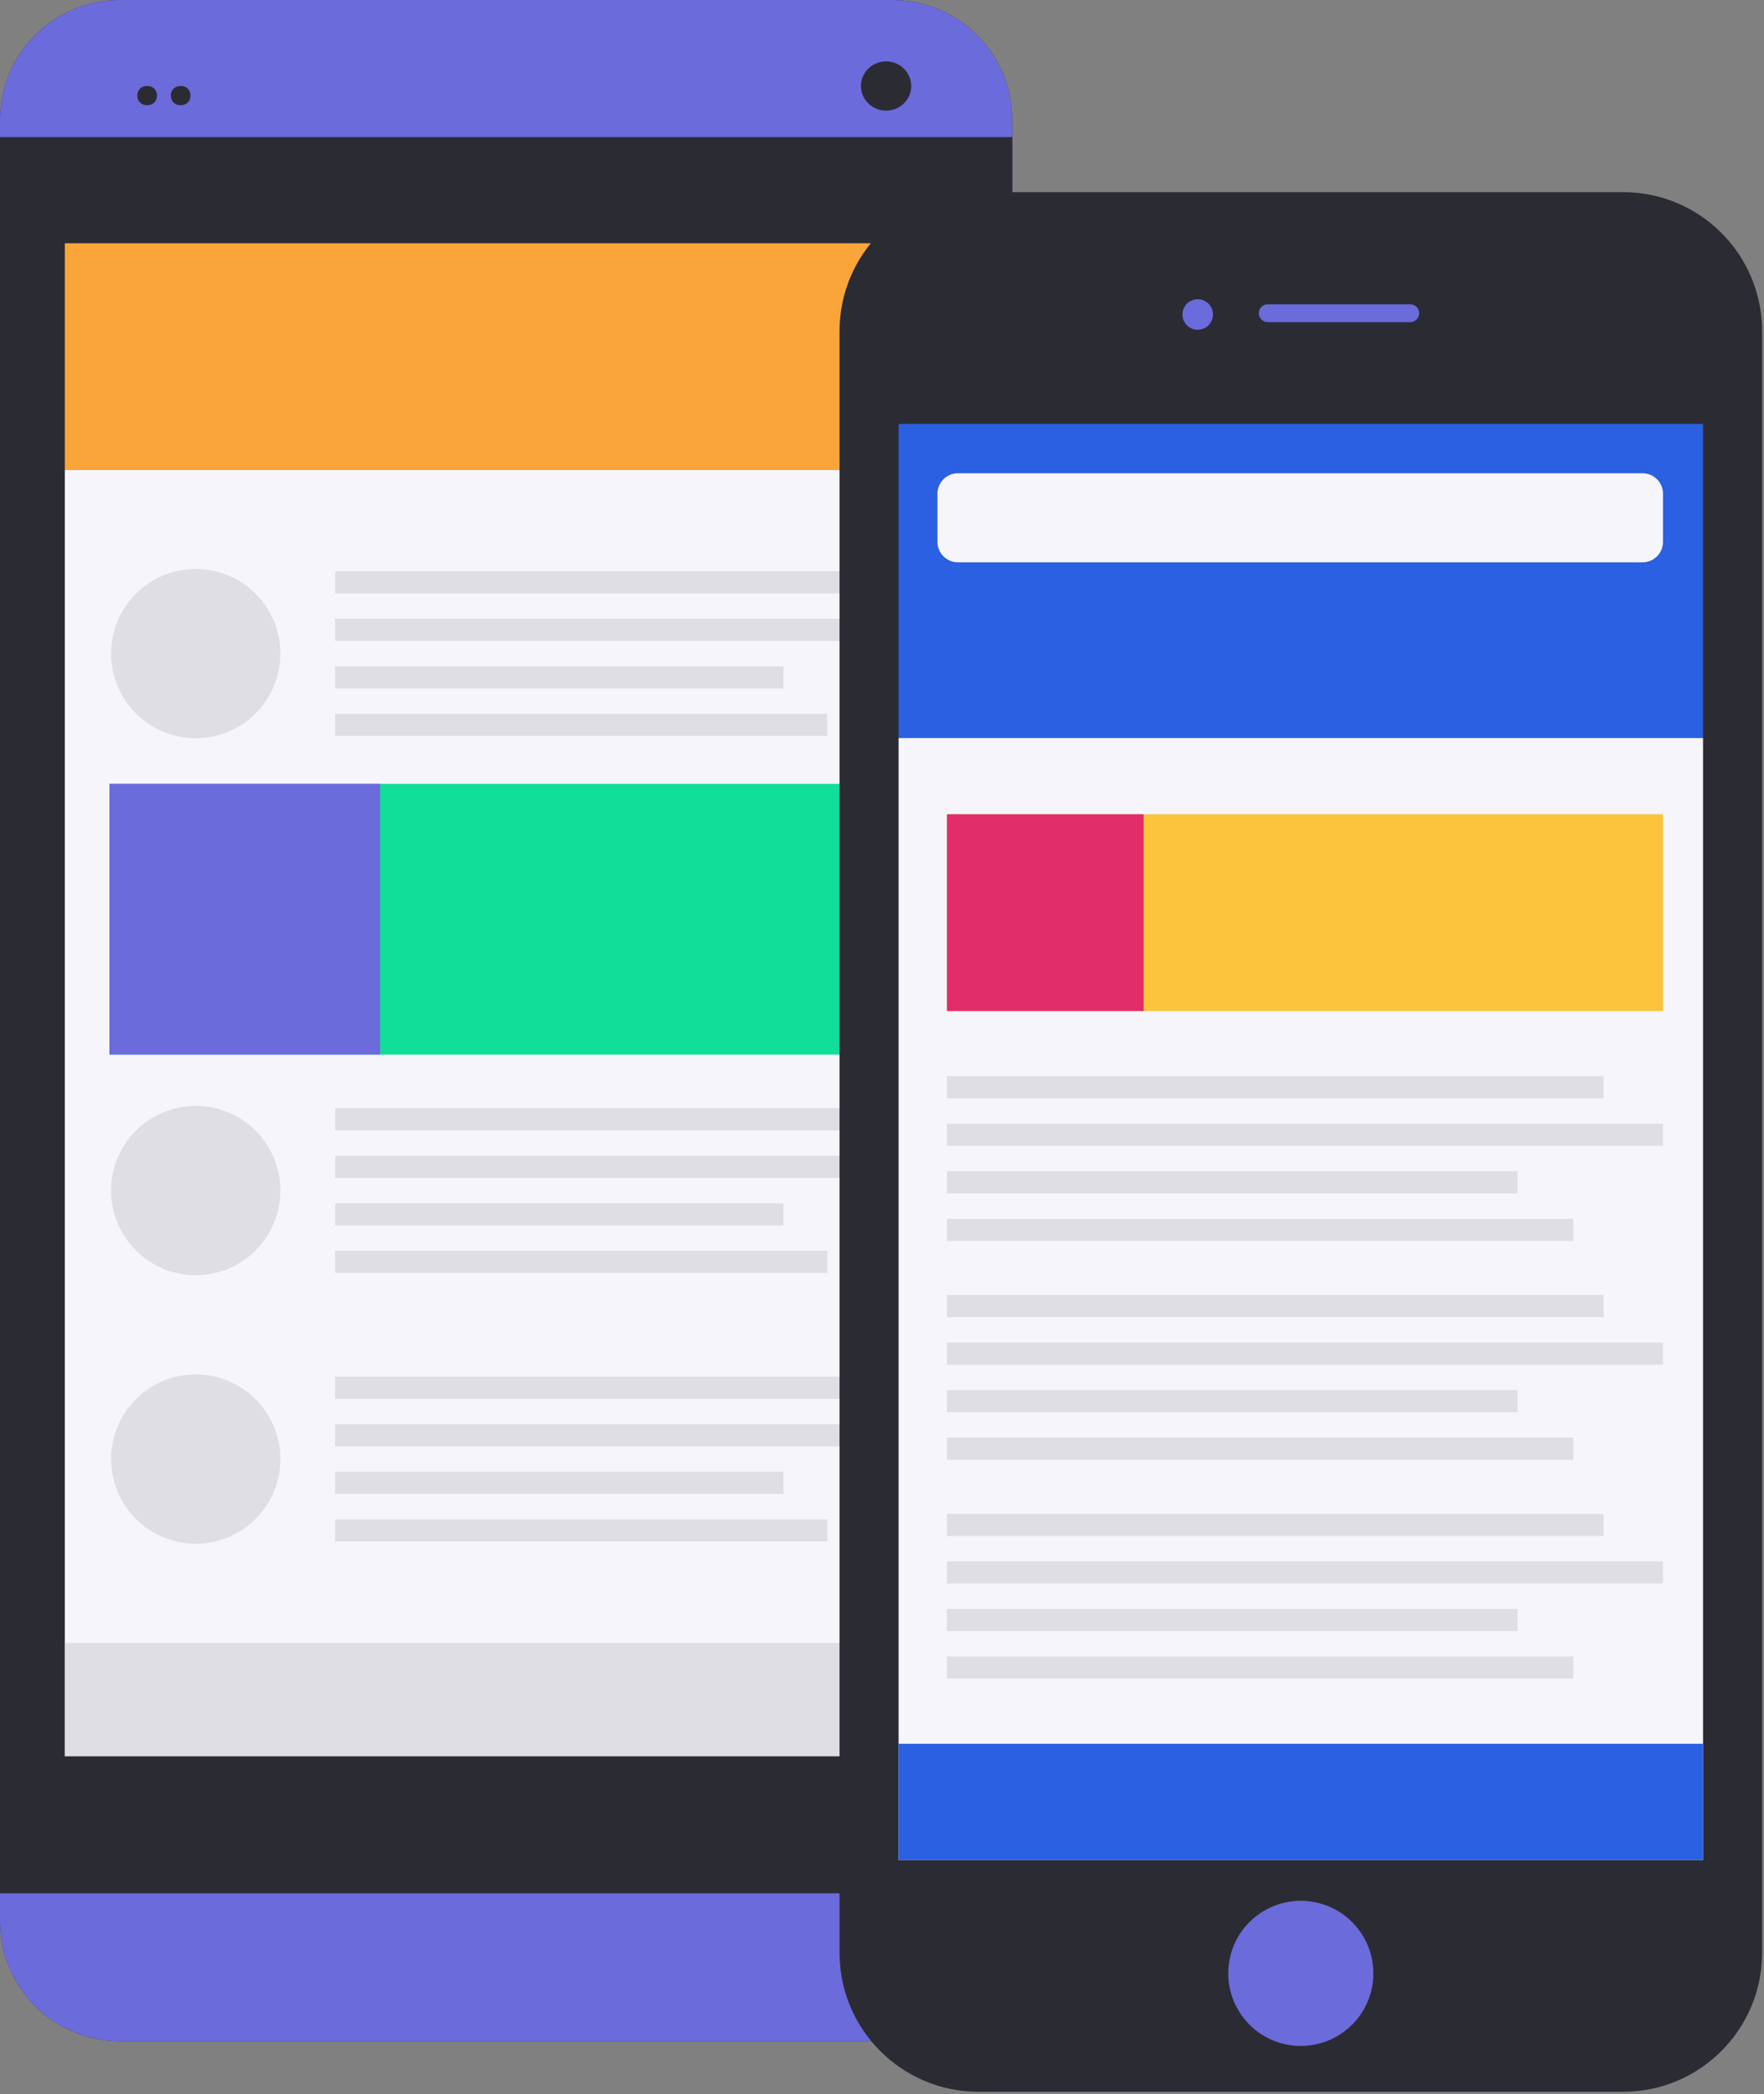<?xml version="1.0" encoding="UTF-8" standalone="no"?>
<!-- Created with Inkscape (http://www.inkscape.org/) -->

<svg
   xmlns:dc="http://purl.org/dc/elements/1.1/"
   xmlns:cc="http://creativecommons.org/ns#"
   xmlns:rdf="http://www.w3.org/1999/02/22-rdf-syntax-ns#"
   xmlns:svg="http://www.w3.org/2000/svg"
   xmlns="http://www.w3.org/2000/svg"
   xmlns:sodipodi="http://sodipodi.sourceforge.net/DTD/sodipodi-0.dtd"
   xmlns:inkscape="http://www.inkscape.org/namespaces/inkscape"
   width="155.999mm"
   height="185.143mm"
   viewBox="0 0 155.999 185.143"
   version="1.1"
   id="svg14829"
   inkscape:version="0.92.1 r15371"
   sodipodi:docname="mobile_image_s.svg">
  <rect x="0" y="0" width="155.999" height="185.143" fill="#808080" stroke="none"/>
  <defs
     id="defs14823" />
  <sodipodi:namedview
     id="base"
     pagecolor="#ffffff"
     bordercolor="#666666"
     borderopacity="1.0"
     inkscape:pageopacity="0.0"
     inkscape:pageshadow="2"
     inkscape:zoom="0.35"
     inkscape:cx="-303.7703"
     inkscape:cy="27.019627"
     inkscape:document-units="mm"
     inkscape:current-layer="layer1"
     showgrid="false"
     inkscape:window-width="1366"
     inkscape:window-height="706"
     inkscape:window-x="-8"
     inkscape:window-y="-8"
     inkscape:window-maximized="1" />
  <g
     inkscape:label="Layer 1"
     inkscape:groupmode="layer"
     id="layer1"
     transform="translate(-47.489,29.161)">
    <g
       id="mobileImage"
       transform="translate(-470.202,-801.685)"
       style="display:inline;opacity:1">
      <g
         transform="matrix(0.391,0,0,0.391,517.691,772.524)"
         id="g16386"
         style="display:inline;opacity:1">
        <g
           id="g16324">
          <path
             style="fill:#2b2b34"
             inkscape:connector-curvature="0"
             id="path16234"
             d="M 201.828,0 H 27.125 C 12.144,0 0,12.144 0,27.125 v 3.876 397.109 6.336 c 0,14.981 12.144,27.125 27.125,27.125 h 174.702 c 14.981,0 27.125,-12.145 27.125,-27.125 V 428.11 31.001 27.125 C 228.953,12.144 216.809,0 201.828,0 Z"
             class="st28" />
          <path
             style="fill:#6b6bdb"
             inkscape:connector-curvature="0"
             id="path16236"
             d="M 201.828,0 H 27.125 C 12.144,0 0,12.144 0,27.125 v 3.876 397.109 6.336 c 0,14.981 12.144,27.125 27.125,27.125 h 174.702 c 14.981,0 27.125,-12.145 27.125,-27.125 V 428.11 31.001 27.125 C 228.953,12.144 216.809,0 201.828,0 Z"
             class="st0" />
          <rect
             style="fill:#2b2b34"
             x="0"
             id="rect16238"
             height="397.109"
             width="228.953"
             class="st28"
             y="31.001" />
          <g
             id="g16314">
            <g
               id="g16306">
              <g
                 id="g16246">
                <rect
                   style="fill:#faa539"
                   id="rect16240"
                   height="51.216"
                   width="199.636"
                   class="st29"
                   y="55.005"
                   x="14.659" />
                <rect
                   style="fill:#f6f5fa"
                   id="rect16242"
                   height="290.888"
                   width="199.636"
                   class="st30"
                   y="106.221"
                   x="14.659" />
                <rect
                   style="fill:#dfdee3"
                   id="rect16244"
                   height="25.608"
                   width="199.636"
                   class="st31"
                   y="371.501"
                   x="14.659" />
              </g>
              <g
                 id="g16304">
                <g
                   id="g16260">
                  <circle
                     style="fill:#dfdee3"
                     id="circle16248"
                     r="19.141"
                     cy="147.793"
                     cx="44.272"
                     class="st31" />
                  <g
                     id="g16258">
                    <line
                       style="fill:none;stroke:#dfdee3;stroke-width:5;stroke-miterlimit:10"
                       id="line16250"
                       y2="131.672"
                       x2="192.488"
                       y1="131.672"
                       x1="75.799"
                       class="st32" />
                    <line
                       style="fill:none;stroke:#dfdee3;stroke-width:5;stroke-miterlimit:10"
                       id="line16252"
                       y2="142.419"
                       x2="203.044"
                       y1="142.419"
                       x1="75.799"
                       class="st32" />
                    <line
                       style="fill:none;stroke:#dfdee3;stroke-width:5;stroke-miterlimit:10"
                       id="line16254"
                       y2="153.167"
                       x2="177.19"
                       y1="153.167"
                       x1="75.799"
                       class="st32" />
                    <line
                       style="fill:none;stroke:#dfdee3;stroke-width:5;stroke-miterlimit:10"
                       id="line16256"
                       y2="163.915"
                       x2="187.114"
                       y1="163.915"
                       x1="75.799"
                       class="st32" />
                  </g>
                </g>
                <g
                   id="g16274">
                  <circle
                     style="fill:#dfdee3"
                     id="circle16262"
                     r="19.141"
                     cy="208.505"
                     cx="44.272"
                     class="st31" />
                  <g
                     id="g16272">
                    <line
                       style="fill:none;stroke:#dfdee3;stroke-width:5;stroke-miterlimit:10"
                       id="line16264"
                       y2="192.384"
                       x2="192.488"
                       y1="192.384"
                       x1="75.799"
                       class="st32" />
                    <line
                       style="fill:none;stroke:#dfdee3;stroke-width:5;stroke-miterlimit:10"
                       id="line16266"
                       y2="203.131"
                       x2="203.044"
                       y1="203.131"
                       x1="75.799"
                       class="st32" />
                    <line
                       style="fill:none;stroke:#dfdee3;stroke-width:5;stroke-miterlimit:10"
                       id="line16268"
                       y2="213.879"
                       x2="177.19"
                       y1="213.879"
                       x1="75.799"
                       class="st32" />
                    <line
                       style="fill:none;stroke:#dfdee3;stroke-width:5;stroke-miterlimit:10"
                       id="line16270"
                       y2="224.627"
                       x2="187.114"
                       y1="224.627"
                       x1="75.799"
                       class="st32" />
                  </g>
                </g>
                <g
                   id="g16288">
                  <circle
                     style="fill:#dfdee3"
                     id="circle16276"
                     r="19.141"
                     cy="269.217"
                     cx="44.272"
                     class="st31" />
                  <g
                     id="g16286">
                    <line
                       style="fill:none;stroke:#dfdee3;stroke-width:5;stroke-miterlimit:10"
                       id="line16278"
                       y2="253.096"
                       x2="192.488"
                       y1="253.096"
                       x1="75.799"
                       class="st32" />
                    <line
                       style="fill:none;stroke:#dfdee3;stroke-width:5;stroke-miterlimit:10"
                       id="line16280"
                       y2="263.844"
                       x2="203.044"
                       y1="263.844"
                       x1="75.799"
                       class="st32" />
                    <line
                       style="fill:none;stroke:#dfdee3;stroke-width:5;stroke-miterlimit:10"
                       id="line16282"
                       y2="274.591"
                       x2="177.19"
                       y1="274.591"
                       x1="75.799"
                       class="st32" />
                    <line
                       style="fill:none;stroke:#dfdee3;stroke-width:5;stroke-miterlimit:10"
                       id="line16284"
                       y2="285.339"
                       x2="187.114"
                       y1="285.339"
                       x1="75.799"
                       class="st32" />
                  </g>
                </g>
                <g
                   id="g16302">
                  <circle
                     style="fill:#dfdee3"
                     id="circle16290"
                     r="19.141"
                     cy="329.93"
                     cx="44.272"
                     class="st31" />
                  <g
                     id="g16300">
                    <line
                       style="fill:none;stroke:#dfdee3;stroke-width:5;stroke-miterlimit:10"
                       id="line16292"
                       y2="313.808"
                       x2="192.488"
                       y1="313.808"
                       x1="75.799"
                       class="st32" />
                    <line
                       style="fill:none;stroke:#dfdee3;stroke-width:5;stroke-miterlimit:10"
                       id="line16294"
                       y2="324.556"
                       x2="203.044"
                       y1="324.556"
                       x1="75.799"
                       class="st32" />
                    <line
                       style="fill:none;stroke:#dfdee3;stroke-width:5;stroke-miterlimit:10"
                       id="line16296"
                       y2="335.304"
                       x2="177.19"
                       y1="335.304"
                       x1="75.799"
                       class="st32" />
                    <line
                       style="fill:none;stroke:#dfdee3;stroke-width:5;stroke-miterlimit:10"
                       id="line16298"
                       y2="346.051"
                       x2="187.114"
                       y1="346.051"
                       x1="75.799"
                       class="st32" />
                  </g>
                </g>
              </g>
            </g>
            <g
               id="g16312">
              <rect
                 style="fill:#10de99"
                 id="rect16308"
                 height="61.223"
                 width="179.448"
                 class="st1"
                 y="177.246"
                 x="24.753" />
              <rect
                 style="fill:#6b6bdb"
                 id="rect16310"
                 height="61.223"
                 width="61.223"
                 class="st0"
                 y="177.246"
                 x="24.753" />
            </g>
          </g>
          <g
             id="g16322">
            <ellipse
               style="fill:#2b2b34"
               id="ellipse16316"
               ry="5.568"
               rx="5.686"
               cy="19.45"
               cx="200.412"
               class="st28" />
            <path
               style="fill:#2b2b34"
               inkscape:connector-curvature="0"
               id="path16318"
               d="m 33.445,23.78 h -0.334 c -1.129,0 -2.044,-0.915 -2.044,-2.044 v -0.242 c 0,-1.129 0.915,-2.044 2.044,-2.044 h 0.334 c 1.129,0 2.044,0.915 2.044,2.044 v 0.242 c 0,1.129 -0.915,2.044 -2.044,2.044 z"
               class="st28" />
            <path
               style="fill:#2b2b34"
               inkscape:connector-curvature="0"
               id="path16320"
               d="m 41.026,23.78 h -0.334 c -1.129,0 -2.044,-0.915 -2.044,-2.044 v -0.242 c 0,-1.129 0.915,-2.044 2.044,-2.044 h 0.334 c 1.129,0 2.044,0.915 2.044,2.044 v 0.242 c 0,1.129 -0.915,2.044 -2.044,2.044 z"
               class="st28" />
          </g>
        </g>
        <g
           id="g16384">
          <path
             style="fill:#2b2b34"
             inkscape:connector-curvature="0"
             id="path16326"
             d="m 367.097,43.448 h -145.77 c -17.367,0 -31.446,14.079 -31.446,31.446 v 366.66 c 0,17.367 14.079,31.446 31.446,31.446 h 145.77 c 17.367,0 31.446,-14.079 31.446,-31.446 V 74.894 c 0,-17.367 -14.079,-31.446 -31.446,-31.446 z"
             class="st28" />
          <g
             id="g16374">
            <g
               id="g16334">
              <rect
                 style="fill:#2a60e1"
                 id="rect16328"
                 height="71.025"
                 width="181.943"
                 class="st33"
                 y="95.858"
                 x="203.241" />
              <rect
                 style="fill:#f6f5fa"
                 id="rect16330"
                 height="253.708"
                 width="181.943"
                 class="st30"
                 y="166.882"
                 x="203.241" />
              <rect
                 style="fill:#2a60e1"
                 id="rect16332"
                 height="26.28"
                 width="181.943"
                 class="st33"
                 y="394.31"
                 x="203.241" />
            </g>
            <path
               style="fill:#f6f5fa"
               inkscape:connector-curvature="0"
               id="path16336"
               d="M 371.524,127.154 H 216.642 c -2.533,0 -4.606,-2.073 -4.606,-4.606 v -10.925 c 0,-2.533 2.073,-4.606 4.606,-4.606 h 154.881 c 2.533,0 4.606,2.073 4.606,4.606 v 10.925 c 10e-4,2.534 -2.072,4.606 -4.605,4.606 z"
               class="st30" />
            <g
               id="g16342">
              <rect
                 style="fill:#fcc33c"
                 id="rect16338"
                 height="44.491"
                 width="161.949"
                 class="st34"
                 y="184.124"
                 x="214.18" />
              <rect
                 style="fill:#e02d69"
                 id="rect16340"
                 height="44.491"
                 width="44.491"
                 class="st5"
                 y="184.124"
                 x="214.18" />
            </g>
            <g
               id="g16352">
              <line
                 style="fill:none;stroke:#dfdee3;stroke-width:5;stroke-miterlimit:10"
                 id="line16344"
                 y2="245.857"
                 x2="362.695"
                 y1="245.857"
                 x1="214.18"
                 class="st32" />
              <line
                 style="fill:none;stroke:#dfdee3;stroke-width:5;stroke-miterlimit:10"
                 id="line16346"
                 y2="256.604"
                 x2="376.13"
                 y1="256.604"
                 x1="214.18"
                 class="st32" />
              <line
                 style="fill:none;stroke:#dfdee3;stroke-width:5;stroke-miterlimit:10"
                 id="line16348"
                 y2="267.352"
                 x2="343.225"
                 y1="267.352"
                 x1="214.18"
                 class="st32" />
              <line
                 style="fill:none;stroke:#dfdee3;stroke-width:5;stroke-miterlimit:10"
                 id="line16350"
                 y2="278.1"
                 x2="355.855"
                 y1="278.1"
                 x1="214.18"
                 class="st32" />
            </g>
            <g
               id="g16362">
              <line
                 style="fill:none;stroke:#dfdee3;stroke-width:5;stroke-miterlimit:10"
                 id="line16354"
                 y2="295.341"
                 x2="362.695"
                 y1="295.341"
                 x1="214.18"
                 class="st32" />
              <line
                 style="fill:none;stroke:#dfdee3;stroke-width:5;stroke-miterlimit:10"
                 id="line16356"
                 y2="306.089"
                 x2="376.13"
                 y1="306.089"
                 x1="214.18"
                 class="st32" />
              <line
                 style="fill:none;stroke:#dfdee3;stroke-width:5;stroke-miterlimit:10"
                 id="line16358"
                 y2="316.836"
                 x2="343.225"
                 y1="316.836"
                 x1="214.18"
                 class="st32" />
              <line
                 style="fill:none;stroke:#dfdee3;stroke-width:5;stroke-miterlimit:10"
                 id="line16360"
                 y2="327.584"
                 x2="355.855"
                 y1="327.584"
                 x1="214.18"
                 class="st32" />
            </g>
            <g
               id="g16372">
              <line
                 style="fill:none;stroke:#dfdee3;stroke-width:5;stroke-miterlimit:10"
                 id="line16364"
                 y2="344.826"
                 x2="362.695"
                 y1="344.826"
                 x1="214.18"
                 class="st32" />
              <line
                 style="fill:none;stroke:#dfdee3;stroke-width:5;stroke-miterlimit:10"
                 id="line16366"
                 y2="355.573"
                 x2="376.13"
                 y1="355.573"
                 x1="214.18"
                 class="st32" />
              <line
                 style="fill:none;stroke:#dfdee3;stroke-width:5;stroke-miterlimit:10"
                 id="line16368"
                 y2="366.321"
                 x2="343.225"
                 y1="366.321"
                 x1="214.18"
                 class="st32" />
              <line
                 style="fill:none;stroke:#dfdee3;stroke-width:5;stroke-miterlimit:10"
                 id="line16370"
                 y2="377.069"
                 x2="355.855"
                 y1="377.069"
                 x1="214.18"
                 class="st32" />
            </g>
          </g>
          <g
             id="g16382">
            <circle
               style="fill:#6b6bdb"
               id="circle16376"
               r="16.409"
               cy="446.227"
               cx="294.212"
               class="st0" />
            <circle
               style="fill:#6b6bdb"
               id="circle16378"
               r="3.455"
               cy="71.114"
               cx="270.894"
               class="st0" />
            <path
               style="fill:#6b6bdb"
               inkscape:connector-curvature="0"
               id="path16380"
               d="m 318.97,72.842 h -32.243 c -1.113,0 -2.015,-0.902 -2.015,-2.015 v 0 c 0,-1.113 0.902,-2.015 2.015,-2.015 h 32.243 c 1.113,0 2.015,0.902 2.015,2.015 v 0 c 0,1.112 -0.902,2.015 -2.015,2.015 z"
               class="st0" />
          </g>
        </g>
      </g>
    </g>
  </g>
</svg>
